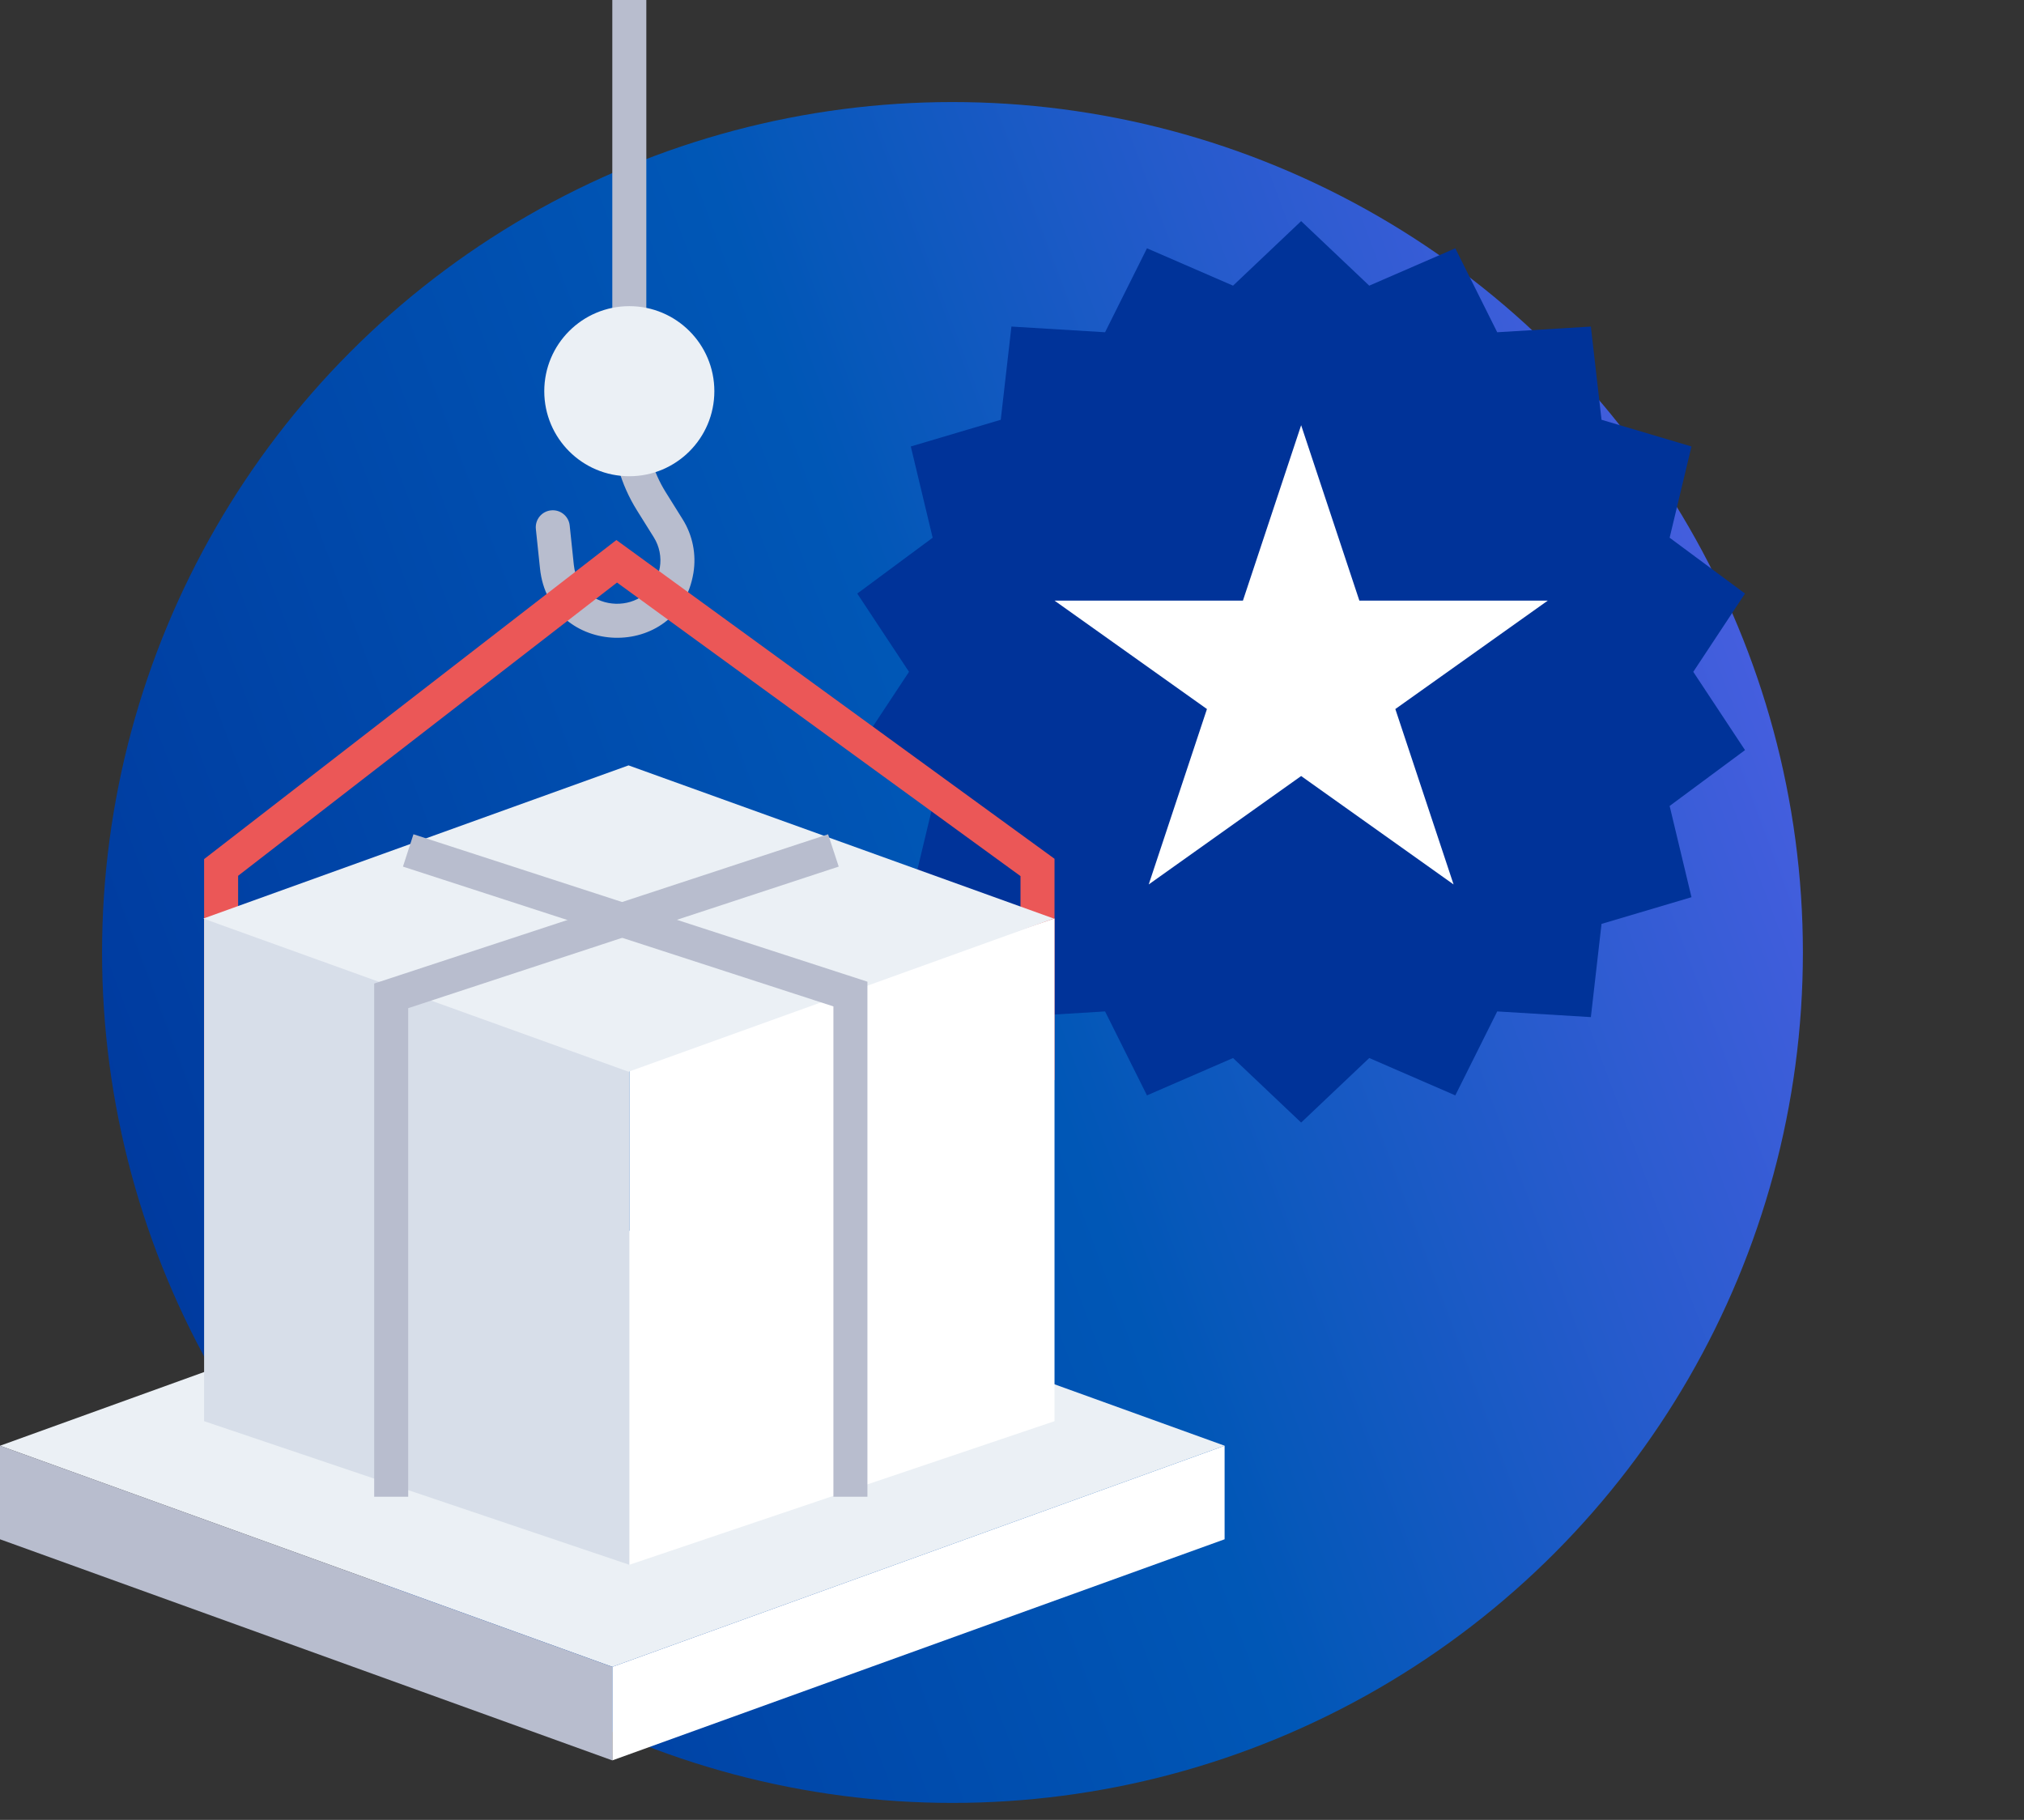 <svg width="119" height="107" viewBox="0 0 119 107" fill="none" xmlns="http://www.w3.org/2000/svg">
<rect x="0" y="0" width="119" height="107" fill="#333333" stroke="none"/>
<circle cx="56" cy="56" r="50" fill="url(#paint0_linear)"/>
<path d="M72 84.999L36 72L0 85.001L36 98L72 84.999Z" fill="#EBF0F5"/>
<path d="M72 84.999L72 90.5L36 103.5L36 98L72 84.999Z" fill="white"/>
<path d="M0 84.999L0 90.5L36 103.5L36 98L0 84.999Z" fill="#B8BDCE"/>
<path d="M76.5 13L80.504 16.795L85.564 14.598L88.028 19.534L93.534 19.2L94.161 24.68L99.45 26.25L98.165 31.615L102.597 34.898L99.555 39.5L102.597 44.102L98.165 47.385L99.45 52.75L94.161 54.319L93.534 59.8L88.028 59.466L85.564 64.402L80.504 62.205L76.5 66L72.496 62.205L67.436 64.402L64.972 59.466L59.466 59.8L58.839 54.319L53.55 52.75L54.835 47.385L50.403 44.102L53.445 39.5L50.403 34.898L54.835 31.615L53.55 26.25L58.839 24.68L59.466 19.2L64.972 19.534L67.436 14.598L72.496 16.795L76.5 13Z" fill="#003399"/>
<path d="M76.5 25L79.923 35.313H91L82.038 41.687L85.462 52L76.5 45.626L67.538 52L70.962 41.687L62 35.313H73.077L76.5 25Z" fill="white"/>
<path d="M33.495 30.895C33.437 30.346 32.945 29.948 32.395 30.006C31.846 30.063 31.448 30.555 31.506 31.105L33.495 30.895ZM39.289 31.063L38.441 31.593L39.289 31.063ZM32.744 33.317L31.749 33.422L32.744 33.317ZM31.506 31.105L31.749 33.422L33.738 33.213L33.495 30.895L31.506 31.105ZM40.137 30.533L39.143 28.942L37.447 30.002L38.441 31.593L40.137 30.533ZM38 24.956V0H36V24.956H38ZM39.143 28.942C38.396 27.747 38 26.366 38 24.956H36C36 26.741 36.501 28.489 37.447 30.002L39.143 28.942ZM40.769 33.686C40.949 32.593 40.724 31.472 40.137 30.533L38.441 31.593C38.77 32.119 38.896 32.748 38.795 33.361L40.769 33.686ZM31.749 33.422C32.305 38.699 39.906 38.921 40.769 33.686L38.795 33.361C38.311 36.296 34.05 36.171 33.738 33.213L31.749 33.422Z" fill="#B8BDCE"/>
<path d="M61 63.5V51L36.258 33L13 51V63.5" stroke="#EB5757" stroke-width="2"/>
<circle r="5" transform="matrix(1 0 0 -1 37 23)" fill="#EBF0F5"/>
<path d="M62 54L37 62.444V92L62 83.556V54Z" fill="white"/>
<path d="M37 92L12 83.556V54L37 62.444V92Z" fill="#D7DEE9"/>
<path d="M61.955 54.005L36.955 45L11.955 54.006L36.955 63.011L61.955 54.005Z" fill="#EBF0F5"/>
<path d="M50 88V58.444L24 50" stroke="#B8BDCE" stroke-width="2"/>
<path d="M23 88V58.55L49 50" stroke="#B8BDCE" stroke-width="2"/>
<defs>
<linearGradient id="paint0_linear" x1="6" y1="106" x2="126.545" y2="60.833" gradientUnits="userSpaceOnUse">
<stop stop-color="#003399"/>
<stop offset="0.521" stop-color="#0057B6"/>
<stop offset="1" stop-color="#5960EA"/>
</linearGradient>
</defs>
</svg>

